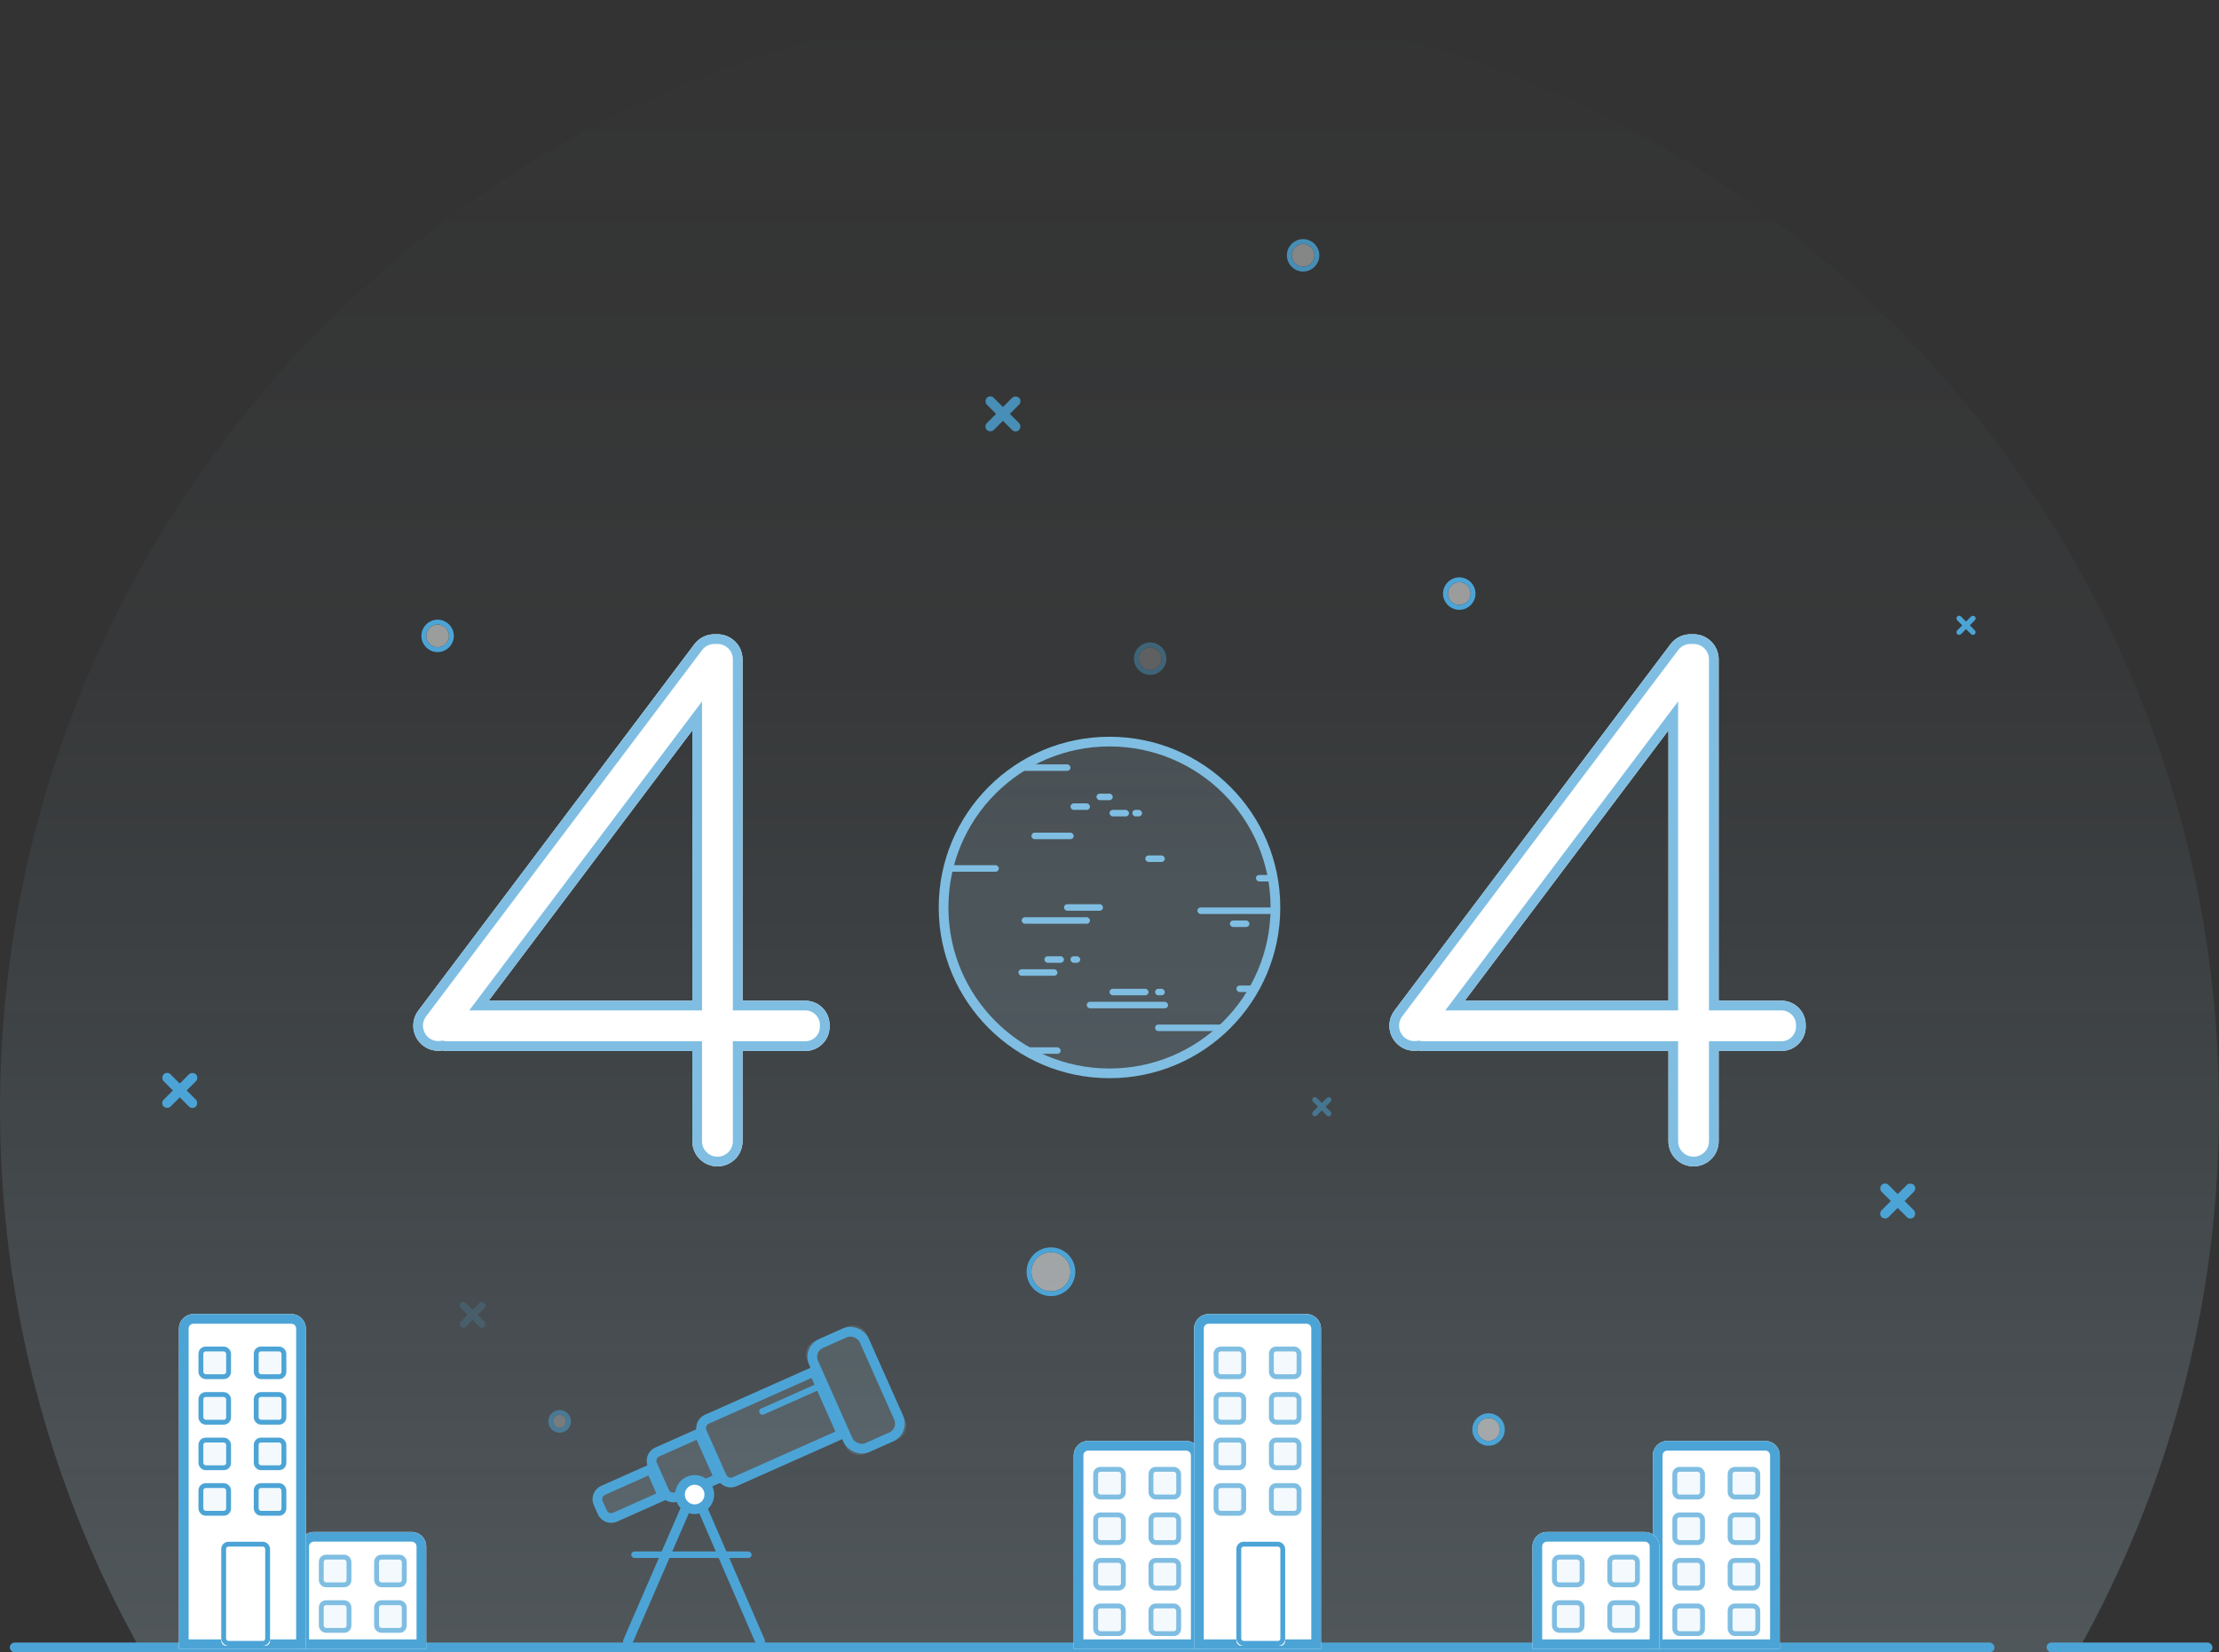 <?xml version="1.0" encoding="UTF-8"?>
<svg width="458px" height="341px" viewBox="0 0 458 341" version="1.1" xmlns="http://www.w3.org/2000/svg" xmlns:xlink="http://www.w3.org/1999/xlink">
    <rect x="0" y="0" width="458" height="341" fill="#333333" stroke="none"/>
    <!-- Generator: Sketch 48.1 (47250) - http://www.bohemiancoding.com/sketch -->
    <title>Group 7</title>
    <desc>Created with Sketch.</desc>
    <defs>
        <linearGradient x1="50%" y1="0%" x2="50%" y2="100%" id="linearGradient-1">
            <stop stop-color="#C6E8FC" stop-opacity="0" offset="0%"></stop>
            <stop stop-color="#ACE1FF" stop-opacity="0.169" offset="42.389%"></stop>
            <stop stop-color="#C6E8FC" offset="100%"></stop>
        </linearGradient>
        <ellipse id="path-2" cx="90.324" cy="131.231" rx="2.35" ry="2.349"></ellipse>
        <ellipse id="path-3" cx="301.192" cy="122.505" rx="2.35" ry="2.349"></ellipse>
        <ellipse id="path-4" cx="237.394" cy="135.93" rx="2.35" ry="2.349"></ellipse>
        <ellipse id="path-5" cx="268.957" cy="52.694" rx="2.35" ry="2.349"></ellipse>
        <ellipse id="path-6" cx="115.507" cy="293.341" rx="1.343" ry="1.343"></ellipse>
        <ellipse id="path-7" cx="216.912" cy="262.463" rx="4.029" ry="4.028"></ellipse>
        <ellipse id="path-8" cx="307.236" cy="295.019" rx="2.35" ry="2.349"></ellipse>
        <rect id="path-9" x="52.381" y="0" width="13.431" height="25.508" rx="3"></rect>
        <path d="M28.519,4.699 L53.724,4.699 L53.724,20.809 L28.519,20.809 C26.862,20.809 25.519,19.466 25.519,17.809 L25.519,7.699 C25.519,6.042 26.862,4.699 28.519,4.699 Z" id="path-10"></path>
        <path d="M16.431,6.713 L26.862,6.713 L26.862,18.795 L16.431,18.795 C14.774,18.795 13.431,17.452 13.431,15.795 L13.431,9.713 C13.431,8.056 14.774,6.713 16.431,6.713 Z" id="path-11"></path>
        <path d="M3,9.398 L14.774,9.398 L14.774,17.453 L3,17.453 C1.343,17.453 4.9460801e-16,16.11 -4.4408921e-16,14.453 L-4.4408921e-16,12.398 C-6.46995335e-16,10.741 1.343,9.398 3,9.398 Z" id="path-12"></path>
        <path d="M142.898,206.528 L142.898,150.734 L100.854,206.528 L142.898,206.528 Z M142.898,216.892 L92.318,216.892 C91.978,216.892 91.646,216.858 91.325,216.793 C89.976,217.015 88.543,216.706 87.365,215.819 C85.079,214.096 84.623,210.847 86.345,208.562 L143.316,132.959 C144.402,131.517 146.096,130.803 147.772,130.905 C147.874,130.899 147.976,130.896 148.08,130.896 C150.942,130.896 153.262,133.216 153.262,136.077 L153.262,206.528 L166.226,206.528 C168.987,206.528 171.226,208.767 171.226,211.528 L171.226,211.892 C171.226,214.653 168.987,216.892 166.226,216.892 L153.262,216.892 L153.262,235.533 C153.262,238.395 150.942,240.715 148.08,240.715 C145.218,240.715 142.898,238.395 142.898,235.533 L142.898,216.892 Z" id="path-13"></path>
        <path d="M344.364,206.528 L344.364,150.734 L302.32,206.528 L344.364,206.528 Z M344.364,216.892 L293.785,216.892 C293.445,216.892 293.113,216.858 292.792,216.793 C291.443,217.015 290.009,216.706 288.831,215.819 C286.546,214.096 286.089,210.847 287.811,208.562 L344.782,132.959 C345.868,131.517 347.562,130.803 349.238,130.905 C349.34,130.899 349.443,130.896 349.546,130.896 C352.408,130.896 354.728,133.216 354.728,136.077 L354.728,206.528 L367.692,206.528 C370.454,206.528 372.692,208.767 372.692,211.528 L372.692,211.892 C372.692,214.653 370.454,216.892 367.692,216.892 L354.728,216.892 L354.728,235.533 C354.728,238.395 352.408,240.715 349.546,240.715 C346.684,240.715 344.364,238.395 344.364,235.533 L344.364,216.892 Z" id="path-14"></path>
        <path d="M3,0 L23.191,-4.4408921e-16 C24.847,-7.48448398e-16 26.191,1.343 26.191,3 L26.191,42.961 L0,42.961 L0,3 C-2.02906125e-16,1.343 1.343,-1.39730022e-16 3,-4.4408921e-16 Z" id="path-15"></path>
        <rect id="path-16" x="4.029" y="5.37" width="6.716" height="6.713" rx="1"></rect>
        <rect id="path-17" x="4.029" y="14.768" width="6.716" height="6.713" rx="1"></rect>
        <rect id="path-18" x="4.029" y="24.165" width="6.716" height="6.713" rx="1"></rect>
        <rect id="path-19" x="4.029" y="33.563" width="6.716" height="6.713" rx="1"></rect>
        <rect id="path-20" x="15.446" y="5.37" width="6.716" height="6.713" rx="1"></rect>
        <rect id="path-21" x="15.446" y="14.768" width="6.716" height="6.713" rx="1"></rect>
        <rect id="path-22" x="15.446" y="24.165" width="6.716" height="6.713" rx="1"></rect>
        <rect id="path-23" x="15.446" y="33.563" width="6.716" height="6.713" rx="1"></rect>
        <path d="M3,0 L23.191,-4.4408921e-16 C24.847,-7.48448398e-16 26.191,1.343 26.191,3 L26.191,42.961 L0,42.961 L0,3 C-2.02906125e-16,1.343 1.343,-1.39730022e-16 3,-4.4408921e-16 Z" id="path-24"></path>
        <rect id="path-25" x="4.029" y="5.37" width="6.716" height="6.713" rx="1"></rect>
        <rect id="path-26" x="4.029" y="14.768" width="6.716" height="6.713" rx="1"></rect>
        <rect id="path-27" x="4.029" y="24.165" width="6.716" height="6.713" rx="1"></rect>
        <rect id="path-28" x="4.029" y="33.563" width="6.716" height="6.713" rx="1"></rect>
        <rect id="path-29" x="15.446" y="5.37" width="6.716" height="6.713" rx="1"></rect>
        <rect id="path-30" x="15.446" y="14.768" width="6.716" height="6.713" rx="1"></rect>
        <rect id="path-31" x="15.446" y="24.165" width="6.716" height="6.713" rx="1"></rect>
        <rect id="path-32" x="15.446" y="33.563" width="6.716" height="6.713" rx="1"></rect>
        <path d="M3,0 L23.191,-4.4408921e-16 C24.847,7.23133791e-16 26.191,1.343 26.191,3 L26.191,24.165 L0,24.165 L-4.4408921e-16,3 C-6.46995335e-16,1.343 1.343,-1.39730022e-16 3,-4.4408921e-16 Z" id="path-33"></path>
        <rect id="path-34" x="4.029" y="4.699" width="6.716" height="6.713" rx="1"></rect>
        <rect id="path-35" x="4.029" y="14.096" width="6.716" height="6.713" rx="1"></rect>
        <rect id="path-36" x="15.446" y="4.699" width="6.716" height="6.713" rx="1"></rect>
        <rect id="path-37" x="15.446" y="14.096" width="6.716" height="6.713" rx="1"></rect>
        <path d="M3,0 L23.191,-4.4408921e-16 C24.847,7.23133791e-16 26.191,1.343 26.191,3 L26.191,24.165 L0,24.165 L-4.4408921e-16,3 C-6.46995335e-16,1.343 1.343,-1.39730022e-16 3,-4.4408921e-16 Z" id="path-38"></path>
        <rect id="path-39" x="4.029" y="4.699" width="6.716" height="6.713" rx="1"></rect>
        <rect id="path-40" x="4.029" y="14.096" width="6.716" height="6.713" rx="1"></rect>
        <rect id="path-41" x="15.446" y="4.699" width="6.716" height="6.713" rx="1"></rect>
        <rect id="path-42" x="15.446" y="14.096" width="6.716" height="6.713" rx="1"></rect>
        <path d="M3,0 L23.191,-4.4408921e-16 C24.847,7.23133791e-16 26.191,1.343 26.191,3 L26.191,69.14 L0,69.14 L-4.4408921e-16,3 C-6.46995335e-16,1.343 1.343,-1.39730022e-16 3,-4.4408921e-16 Z" id="path-43"></path>
        <rect id="path-44" x="4.029" y="6.713" width="6.716" height="6.713" rx="1"></rect>
        <rect id="path-45" x="4.029" y="16.11" width="6.716" height="6.713" rx="1"></rect>
        <rect id="path-46" x="4.029" y="25.508" width="6.716" height="6.713" rx="1"></rect>
        <rect id="path-47" x="4.029" y="34.906" width="6.716" height="6.713" rx="1"></rect>
        <rect id="path-48" x="15.446" y="6.713" width="6.716" height="6.713" rx="1"></rect>
        <rect id="path-49" x="15.446" y="16.11" width="6.716" height="6.713" rx="1"></rect>
        <rect id="path-50" x="15.446" y="25.508" width="6.716" height="6.713" rx="1"></rect>
        <rect id="path-51" x="15.446" y="34.906" width="6.716" height="6.713" rx="1"></rect>
        <rect id="path-52" x="8.73" y="46.988" width="10.073" height="21.48" rx="1"></rect>
        <path d="M3,0 L23.191,-4.4408921e-16 C24.847,7.23133791e-16 26.191,1.343 26.191,3 L26.191,69.14 L0,69.14 L-4.4408921e-16,3 C-6.46995335e-16,1.343 1.343,-1.39730022e-16 3,-4.4408921e-16 Z" id="path-53"></path>
        <rect id="path-54" x="4.029" y="6.713" width="6.716" height="6.713" rx="1"></rect>
        <rect id="path-55" x="4.029" y="16.11" width="6.716" height="6.713" rx="1"></rect>
        <rect id="path-56" x="4.029" y="25.508" width="6.716" height="6.713" rx="1"></rect>
        <rect id="path-57" x="4.029" y="34.906" width="6.716" height="6.713" rx="1"></rect>
        <rect id="path-58" x="15.446" y="6.713" width="6.716" height="6.713" rx="1"></rect>
        <rect id="path-59" x="15.446" y="16.11" width="6.716" height="6.713" rx="1"></rect>
        <rect id="path-60" x="15.446" y="25.508" width="6.716" height="6.713" rx="1"></rect>
        <rect id="path-61" x="15.446" y="34.906" width="6.716" height="6.713" rx="1"></rect>
        <rect id="path-62" x="8.73" y="46.988" width="10.073" height="21.48" rx="1"></rect>
    </defs>
    <g id="搜索结果-无结果-copy" stroke="none" stroke-width="1" fill="none" fill-rule="evenodd" transform="translate(-492, -327)">
        <g id="Group-7" transform="translate(492, 327)">
            <path d="M29.295,341 C10.641,307.868 0,269.626 0,228.9 C0,102.482 102.527,0 229,0 C355.473,0 458,102.482 458,228.9 C458,269.626 447.359,307.868 428.705,341 L29.295,341 Z" id="Combined-Shape" fill="url(#linearGradient-1)" opacity="0.2"></path>
            <g id="Oval-2-Copy-5">
                <use fill-opacity="0.5" fill="#FFFFFF" fill-rule="evenodd" xlink:href="#path-2"></use>
                <ellipse stroke="#4CA4D6" stroke-width="1" cx="90.324" cy="131.231" rx="2.85" ry="2.849"></ellipse>
            </g>
            <g id="Oval-2-Copy-6">
                <use fill-opacity="0.5" fill="#FFFFFF" fill-rule="evenodd" xlink:href="#path-3"></use>
                <ellipse stroke="#4CA4D6" stroke-width="1" cx="301.192" cy="122.505" rx="2.85" ry="2.849"></ellipse>
            </g>
            <g id="Oval-2-Copy-11" opacity="0.4">
                <use fill-opacity="0.5" fill="#FFFFFF" fill-rule="evenodd" xlink:href="#path-4"></use>
                <ellipse stroke="#4CA4D6" stroke-width="1" cx="237.394" cy="135.93" rx="2.85" ry="2.849"></ellipse>
            </g>
            <g id="Oval-2-Copy-10" opacity="0.8">
                <use fill-opacity="0.5" fill="#FFFFFF" fill-rule="evenodd" xlink:href="#path-5"></use>
                <ellipse stroke="#4CA4D6" stroke-width="1" cx="268.957" cy="52.694" rx="2.85" ry="2.849"></ellipse>
            </g>
            <g id="Oval-2-Copy-9" opacity="0.5">
                <use fill-opacity="0.5" fill="#FFFFFF" fill-rule="evenodd" xlink:href="#path-6"></use>
                <ellipse stroke="#4CA4D6" stroke-width="1" cx="115.507" cy="293.341" rx="1.843" ry="1.843"></ellipse>
            </g>
            <g id="Oval-2-Copy-7">
                <use fill-opacity="0.5" fill="#FFFFFF" fill-rule="evenodd" xlink:href="#path-7"></use>
                <ellipse stroke="#4CA4D6" stroke-width="1" cx="216.912" cy="262.463" rx="4.529" ry="4.528"></ellipse>
            </g>
            <g id="Oval-2-Copy-8">
                <use fill-opacity="0.5" fill="#FFFFFF" fill-rule="evenodd" xlink:href="#path-8"></use>
                <ellipse stroke="#4CA4D6" stroke-width="1" cx="307.236" cy="295.019" rx="2.85" ry="2.849"></ellipse>
            </g>
            <g id="Group-2-Copy-3" transform="translate(391.922, 248.052) rotate(45) translate(-391.922, -248.052) translate(386.922, 243.052)" fill="#4CA4D6">
                <rect id="Rectangle-9" x="0" y="4.028" width="9.402" height="2.014" rx="1.007"></rect>
                <rect id="Rectangle-9-Copy" transform="translate(4.701, 5.034) rotate(90) translate(-4.701, -5.034) " x="0" y="4.028" width="9.402" height="2.014" rx="1.007"></rect>
            </g>
            <g id="Group-2-Copy-8" transform="translate(405.918, 129.528) rotate(45) translate(-405.918, -129.528) translate(402.918, 126.528)" fill="#4CA4D6">
                <rect id="Rectangle-9" x="0" y="2.204" width="5.144" height="1.102" rx="0.551"></rect>
                <rect id="Rectangle-9-Copy" transform="translate(2.572, 2.755) rotate(90) translate(-2.572, -2.755) " x="0" y="2.204" width="5.144" height="1.102" rx="0.551"></rect>
            </g>
            <g id="Group-2-Copy-7" transform="translate(37.341, 225.229) rotate(45) translate(-37.341, -225.229) translate(32.341, 220.229)" fill="#4CA4D6">
                <rect id="Rectangle-9" x="0" y="4.028" width="9.402" height="2.014" rx="1.007"></rect>
                <rect id="Rectangle-9-Copy" transform="translate(4.701, 5.034) rotate(90) translate(-4.701, -5.034) " x="0" y="4.028" width="9.402" height="2.014" rx="1.007"></rect>
            </g>
            <g id="Group-2-Copy-6" opacity="0.5" transform="translate(272.95, 228.874) rotate(45) translate(-272.95, -228.874) translate(269.95, 225.874)" fill="#4CA4D6">
                <rect id="Rectangle-9" x="0" y="2.204" width="5.144" height="1.102" rx="0.551"></rect>
                <rect id="Rectangle-9-Copy" transform="translate(2.572, 2.755) rotate(90) translate(-2.572, -2.755) " x="0" y="2.204" width="5.144" height="1.102" rx="0.551"></rect>
            </g>
            <g id="Group-2-Copy-4" opacity="0.8" transform="translate(207.245, 85.607) rotate(45) translate(-207.245, -85.607) translate(202.245, 80.607)" fill="#4CA4D6">
                <rect id="Rectangle-9" x="0" y="4.028" width="9.402" height="2.014" rx="1.007"></rect>
                <rect id="Rectangle-9-Copy" transform="translate(4.701, 5.034) rotate(90) translate(-4.701, -5.034) " x="0" y="4.028" width="9.402" height="2.014" rx="1.007"></rect>
            </g>
            <g id="Group-2-Copy-5" opacity="0.2" transform="translate(97.365, 271.598) rotate(45) translate(-97.365, -271.598) translate(93.865, 267.598)" fill="#4CA4D6">
                <rect id="Rectangle-9" x="0" y="2.963" width="6.917" height="1.482" rx="0.741"></rect>
                <rect id="Rectangle-9-Copy" transform="translate(3.458, 3.704) rotate(90) translate(-3.458, -3.704) " x="0" y="2.963" width="6.917" height="1.482" rx="0.741"></rect>
            </g>
            <rect id="Rectangle-10" fill="#4CA4D6" x="2.015" y="338.986" width="409.648" height="2.014" rx="1.007"></rect>
            <rect id="Rectangle-10-Copy" fill="#4CA4D6" x="422.408" y="338.986" width="34.249" height="2.014" rx="1.007"></rect>
            <g id="Group-5" transform="translate(117.522, 271.531)">
                <g id="Group-2" transform="translate(35.437, 26.216) rotate(-24) translate(-35.437, -26.216) translate(2.437, 13.216)">
                    <g id="Rectangle-13">
                        <use fill-opacity="0.145" fill="#ACD7F0" fill-rule="evenodd" xlink:href="#path-9"></use>
                        <rect stroke="#4CA4D6" stroke-width="2" x="53.381" y="1" width="11.431" height="23.508" rx="3"></rect>
                    </g>
                    <g id="Rectangle-13-Copy">
                        <use fill-opacity="0.145" fill="#ACD7F0" fill-rule="evenodd" xlink:href="#path-10"></use>
                        <path stroke="#4CA4D6" stroke-width="2" d="M52.724,19.809 L52.724,5.699 L28.519,5.699 C27.414,5.699 26.519,6.594 26.519,7.699 L26.519,17.809 C26.519,18.914 27.414,19.809 28.519,19.809 L52.724,19.809 Z"></path>
                    </g>
                    <g id="Rectangle-13-Copy-2">
                        <use fill-opacity="0.145" fill="#ACD7F0" fill-rule="evenodd" xlink:href="#path-11"></use>
                        <path stroke="#4CA4D6" stroke-width="2" d="M25.862,17.795 L25.862,7.713 L16.431,7.713 C15.327,7.713 14.431,8.608 14.431,9.713 L14.431,15.795 C14.431,16.9 15.327,17.795 16.431,17.795 L25.862,17.795 Z"></path>
                    </g>
                    <g id="Rectangle-13-Copy-3">
                        <use fill-opacity="0.145" fill="#ACD7F0" fill-rule="evenodd" xlink:href="#path-12"></use>
                        <path stroke="#4CA4D6" stroke-width="2" d="M13.774,16.453 L13.774,10.398 L3,10.398 C1.895,10.398 1,11.293 1,12.398 L1,14.453 C1,15.557 1.895,16.453 3,16.453 L13.774,16.453 Z"></path>
                    </g>
                </g>
                <g id="Group-3" transform="translate(12.088, 33.892)">
                    <ellipse id="Oval-7" stroke="#4CA4D6" stroke-width="2" fill="#FFFFFF" cx="13.767" cy="3.021" rx="3.022" ry="3.021"></ellipse>
                    <path d="M27.287,6.041 L15.446,33.318" id="Path-8-Copy" stroke="#4CA4D6" stroke-width="2" stroke-linecap="round" transform="translate(21.366, 19.679) scale(-1, 1) translate(-21.366, -19.679) "></path>
                    <rect id="Rectangle" fill="#4CA4D6" x="0.672" y="14.768" width="24.848" height="1.343" rx="0.671"></rect>
                    <path d="M11.841,6.041 L0,33.318" id="Path-8" stroke="#4CA4D6" stroke-width="2" stroke-linecap="round"></path>
                </g>
                <rect id="Rectangle-14" fill="#4CA4D6" transform="translate(45.608, 17.209) rotate(-24) translate(-45.608, -17.209) " x="38.619" y="16.537" width="13.979" height="1.343" rx="0.671"></rect>
            </g>
            <g id="Group-4" transform="translate(194.751, 153.047)">
                <ellipse id="Oval-8" stroke="#7FBEE2" stroke-width="2" fill-opacity="0.145" fill="#ACD7F0" cx="34.249" cy="34.234" rx="34.249" ry="34.234"></ellipse>
                <rect id="Rectangle-2" fill="#7FBEE2" x="0.672" y="25.508" width="10.745" height="1.343" rx="0.671"></rect>
                <rect id="Rectangle-2-Copy-14" fill="#7FBEE2" x="15.446" y="4.699" width="10.745" height="1.343" rx="0.671"></rect>
                <rect id="Rectangle-2-Copy" fill="#7FBEE2" x="52.381" y="34.234" width="16.117" height="1.343" rx="0.671"></rect>
                <rect id="Rectangle-2-Copy-2" fill="#7FBEE2" x="26.191" y="12.754" width="4.029" height="1.343" rx="0.671"></rect>
                <rect id="Rectangle-2-Copy-4" fill="#7FBEE2" x="34.249" y="14.096" width="4.029" height="1.343" rx="0.671"></rect>
                <rect id="Rectangle-2-Copy-15" fill="#7FBEE2" x="20.818" y="44.303" width="4.029" height="1.343" rx="0.671"></rect>
                <rect id="Rectangle-2-Copy-8" fill="#7FBEE2" x="41.636" y="23.494" width="4.029" height="1.343" rx="0.671"></rect>
                <rect id="Rectangle-2-Copy-21" fill="#7FBEE2" x="18.132" y="18.795" width="8.73" height="1.343" rx="0.671"></rect>
                <rect id="Rectangle-2-Copy-19" fill="#7FBEE2" x="59.097" y="36.919" width="4.029" height="1.343" rx="0.671"></rect>
                <rect id="Rectangle-2-Copy-9" fill="#7FBEE2" x="64.469" y="27.522" width="4.029" height="1.343" rx="0.671"></rect>
                <rect id="Rectangle-2-Copy-18" fill="#7FBEE2" x="60.44" y="50.344" width="4.029" height="1.343" rx="0.671"></rect>
                <rect id="Rectangle-2-Copy-6" fill="#7FBEE2" x="16.117" y="36.248" width="14.103" height="1.343" rx="0.671"></rect>
                <path d="M44.322,58.4 L57.754,58.4 L57.754,59.742 L44.322,59.742 C43.952,59.742 43.651,59.442 43.651,59.071 L43.651,59.071 C43.651,58.7 43.952,58.4 44.322,58.4 Z" id="Rectangle-2-Copy-13" fill="#7FBEE2"></path>
                <rect id="Rectangle-2-Copy-10" fill="#7FBEE2" x="29.548" y="53.701" width="16.789" height="1.343" rx="0.671"></rect>
                <rect id="Rectangle-2-Copy-5" fill="#7FBEE2" x="38.95" y="14.096" width="2.015" height="1.343" rx="0.671"></rect>
                <rect id="Rectangle-2-Copy-16" fill="#7FBEE2" x="26.191" y="44.303" width="2.015" height="1.343" rx="0.671"></rect>
                <rect id="Rectangle-2-Copy-12" fill="#7FBEE2" x="43.651" y="51.016" width="2.015" height="1.343" rx="0.671"></rect>
                <rect id="Rectangle-2-Copy-3" fill="#7FBEE2" x="31.563" y="10.74" width="3.358" height="1.343" rx="0.671"></rect>
                <rect id="Rectangle-2-Copy-7" fill="#7FBEE2" x="24.848" y="33.563" width="8.059" height="1.343" rx="0.671"></rect>
                <rect id="Rectangle-2-Copy-17" fill="#7FBEE2" x="15.446" y="46.988" width="8.059" height="1.343" rx="0.671"></rect>
                <rect id="Rectangle-2-Copy-20" fill="#7FBEE2" x="16.117" y="63.098" width="8.059" height="1.343" rx="0.671"></rect>
                <rect id="Rectangle-2-Copy-11" fill="#7FBEE2" x="34.249" y="51.016" width="8.059" height="1.343" rx="0.671"></rect>
            </g>
            <g id="Combined-Shape-Copy-2">
                <use fill="#FFFFFF" fill-rule="evenodd" xlink:href="#path-13"></use>
                <path stroke="#7FBEE2" stroke-width="2" d="M143.898,147.745 L143.898,207.528 L98.848,207.528 L143.898,147.745 Z M92.318,215.892 L143.898,215.892 L143.898,235.533 C143.898,237.843 145.77,239.715 148.08,239.715 C150.389,239.715 152.262,237.843 152.262,235.533 L152.262,215.892 L166.226,215.892 C168.435,215.892 170.226,214.101 170.226,211.892 L170.226,211.528 C170.226,209.319 168.435,207.528 166.226,207.528 L152.262,207.528 L152.262,136.077 C152.262,133.768 150.389,131.896 148.08,131.896 C147.996,131.896 147.913,131.898 147.83,131.903 L147.711,131.903 C146.319,131.819 144.969,132.426 144.115,133.561 L87.144,209.164 C85.754,211.008 86.122,213.63 87.967,215.02 C88.893,215.718 90.041,215.991 91.163,215.806 L91.343,215.777 L91.523,215.813 C91.782,215.865 92.048,215.892 92.318,215.892 Z"></path>
            </g>
            <g id="Combined-Shape-Copy-3">
                <use fill="#FFFFFF" fill-rule="evenodd" xlink:href="#path-14"></use>
                <path stroke="#7FBEE2" stroke-width="2" d="M345.364,147.745 L345.364,207.528 L300.314,207.528 L345.364,147.745 Z M293.785,215.892 L345.364,215.892 L345.364,235.533 C345.364,237.843 347.237,239.715 349.546,239.715 C351.856,239.715 353.728,237.843 353.728,235.533 L353.728,215.892 L367.692,215.892 C369.901,215.892 371.692,214.101 371.692,211.892 L371.692,211.528 C371.692,209.319 369.901,207.528 367.692,207.528 L353.728,207.528 L353.728,136.077 C353.728,133.768 351.856,131.896 349.546,131.896 C349.463,131.896 349.379,131.898 349.297,131.903 L349.178,131.903 C347.785,131.819 346.436,132.426 345.581,133.561 L288.61,209.164 C287.22,211.008 287.588,213.63 289.433,215.02 C290.359,215.718 291.507,215.991 292.629,215.806 L292.81,215.777 L292.989,215.813 C293.249,215.865 293.515,215.892 293.785,215.892 Z"></path>
            </g>
            <g id="Group-6" transform="translate(221.613, 297.368)">
                <g id="Rectangle-15">
                    <use fill="#FFFFFF" fill-rule="evenodd" xlink:href="#path-15"></use>
                    <path stroke="#4CA4D6" stroke-width="2" d="M1,41.961 L25.191,41.961 L25.191,3 C25.191,1.895 24.295,1 23.191,1 L3,1 C1.895,1 1,1.895 1,3 L1,41.961 Z"></path>
                </g>
                <g id="Rectangle-16">
                    <use fill-opacity="0.145" fill="#ACD7F0" fill-rule="evenodd" xlink:href="#path-16"></use>
                    <rect stroke="#7FBEE2" stroke-width="1" x="4.529" y="5.87" width="5.716" height="5.713" rx="1"></rect>
                </g>
                <g id="Rectangle-16-Copy-2">
                    <use fill-opacity="0.145" fill="#ACD7F0" fill-rule="evenodd" xlink:href="#path-17"></use>
                    <rect stroke="#7FBEE2" stroke-width="1" x="4.529" y="15.268" width="5.716" height="5.713" rx="1"></rect>
                </g>
                <g id="Rectangle-16-Copy-4">
                    <use fill-opacity="0.145" fill="#ACD7F0" fill-rule="evenodd" xlink:href="#path-18"></use>
                    <rect stroke="#7FBEE2" stroke-width="1" x="4.529" y="24.665" width="5.716" height="5.713" rx="1"></rect>
                </g>
                <g id="Rectangle-16-Copy-6">
                    <use fill-opacity="0.145" fill="#ACD7F0" fill-rule="evenodd" xlink:href="#path-19"></use>
                    <rect stroke="#7FBEE2" stroke-width="1" x="4.529" y="34.063" width="5.716" height="5.713" rx="1"></rect>
                </g>
                <g id="Rectangle-16-Copy">
                    <use fill-opacity="0.145" fill="#ACD7F0" fill-rule="evenodd" xlink:href="#path-20"></use>
                    <rect stroke="#7FBEE2" stroke-width="1" x="15.946" y="5.87" width="5.716" height="5.713" rx="1"></rect>
                </g>
                <g id="Rectangle-16-Copy-3">
                    <use fill-opacity="0.145" fill="#ACD7F0" fill-rule="evenodd" xlink:href="#path-21"></use>
                    <rect stroke="#7FBEE2" stroke-width="1" x="15.946" y="15.268" width="5.716" height="5.713" rx="1"></rect>
                </g>
                <g id="Rectangle-16-Copy-5">
                    <use fill-opacity="0.145" fill="#ACD7F0" fill-rule="evenodd" xlink:href="#path-22"></use>
                    <rect stroke="#7FBEE2" stroke-width="1" x="15.946" y="24.665" width="5.716" height="5.713" rx="1"></rect>
                </g>
                <g id="Rectangle-16-Copy-7">
                    <use fill-opacity="0.145" fill="#ACD7F0" fill-rule="evenodd" xlink:href="#path-23"></use>
                    <rect stroke="#7FBEE2" stroke-width="1" x="15.946" y="34.063" width="5.716" height="5.713" rx="1"></rect>
                </g>
            </g>
            <g id="Group-6-Copy-2" transform="translate(341.15, 297.368)">
                <g id="Rectangle-15">
                    <use fill="#FFFFFF" fill-rule="evenodd" xlink:href="#path-24"></use>
                    <path stroke="#4CA4D6" stroke-width="2" d="M1,41.961 L25.191,41.961 L25.191,3 C25.191,1.895 24.295,1 23.191,1 L3,1 C1.895,1 1,1.895 1,3 L1,41.961 Z"></path>
                </g>
                <g id="Rectangle-16">
                    <use fill-opacity="0.145" fill="#ACD7F0" fill-rule="evenodd" xlink:href="#path-25"></use>
                    <rect stroke="#7FBEE2" stroke-width="1" x="4.529" y="5.87" width="5.716" height="5.713" rx="1"></rect>
                </g>
                <g id="Rectangle-16-Copy-2">
                    <use fill-opacity="0.145" fill="#ACD7F0" fill-rule="evenodd" xlink:href="#path-26"></use>
                    <rect stroke="#7FBEE2" stroke-width="1" x="4.529" y="15.268" width="5.716" height="5.713" rx="1"></rect>
                </g>
                <g id="Rectangle-16-Copy-4">
                    <use fill-opacity="0.145" fill="#ACD7F0" fill-rule="evenodd" xlink:href="#path-27"></use>
                    <rect stroke="#7FBEE2" stroke-width="1" x="4.529" y="24.665" width="5.716" height="5.713" rx="1"></rect>
                </g>
                <g id="Rectangle-16-Copy-6">
                    <use fill-opacity="0.145" fill="#ACD7F0" fill-rule="evenodd" xlink:href="#path-28"></use>
                    <rect stroke="#7FBEE2" stroke-width="1" x="4.529" y="34.063" width="5.716" height="5.713" rx="1"></rect>
                </g>
                <g id="Rectangle-16-Copy">
                    <use fill-opacity="0.145" fill="#ACD7F0" fill-rule="evenodd" xlink:href="#path-29"></use>
                    <rect stroke="#7FBEE2" stroke-width="1" x="15.946" y="5.87" width="5.716" height="5.713" rx="1"></rect>
                </g>
                <g id="Rectangle-16-Copy-3">
                    <use fill-opacity="0.145" fill="#ACD7F0" fill-rule="evenodd" xlink:href="#path-30"></use>
                    <rect stroke="#7FBEE2" stroke-width="1" x="15.946" y="15.268" width="5.716" height="5.713" rx="1"></rect>
                </g>
                <g id="Rectangle-16-Copy-5">
                    <use fill-opacity="0.145" fill="#ACD7F0" fill-rule="evenodd" xlink:href="#path-31"></use>
                    <rect stroke="#7FBEE2" stroke-width="1" x="15.946" y="24.665" width="5.716" height="5.713" rx="1"></rect>
                </g>
                <g id="Rectangle-16-Copy-7">
                    <use fill-opacity="0.145" fill="#ACD7F0" fill-rule="evenodd" xlink:href="#path-32"></use>
                    <rect stroke="#7FBEE2" stroke-width="1" x="15.946" y="34.063" width="5.716" height="5.713" rx="1"></rect>
                </g>
            </g>
            <g id="Group-6-Copy-3" transform="translate(316.302, 316.163)">
                <g id="Rectangle-15">
                    <use fill="#FFFFFF" fill-rule="evenodd" xlink:href="#path-33"></use>
                    <path stroke="#4CA4D6" stroke-width="2" d="M1,23.165 L25.191,23.165 L25.191,3 C25.191,1.895 24.295,1 23.191,1 L3,1 C1.895,1 1,1.895 1,3 L1,23.165 Z"></path>
                </g>
                <g id="Rectangle-16-Copy-4">
                    <use fill-opacity="0.145" fill="#ACD7F0" fill-rule="evenodd" xlink:href="#path-34"></use>
                    <rect stroke="#7FBEE2" stroke-width="1" x="4.529" y="5.199" width="5.716" height="5.713" rx="1"></rect>
                </g>
                <g id="Rectangle-16-Copy-6">
                    <use fill-opacity="0.145" fill="#ACD7F0" fill-rule="evenodd" xlink:href="#path-35"></use>
                    <rect stroke="#7FBEE2" stroke-width="1" x="4.529" y="14.596" width="5.716" height="5.713" rx="1"></rect>
                </g>
                <g id="Rectangle-16-Copy-5">
                    <use fill-opacity="0.145" fill="#ACD7F0" fill-rule="evenodd" xlink:href="#path-36"></use>
                    <rect stroke="#7FBEE2" stroke-width="1" x="15.946" y="5.199" width="5.716" height="5.713" rx="1"></rect>
                </g>
                <g id="Rectangle-16-Copy-7">
                    <use fill-opacity="0.145" fill="#ACD7F0" fill-rule="evenodd" xlink:href="#path-37"></use>
                    <rect stroke="#7FBEE2" stroke-width="1" x="15.946" y="14.596" width="5.716" height="5.713" rx="1"></rect>
                </g>
            </g>
            <g id="Group-6-Copy-5" transform="translate(61.783, 316.163)">
                <g id="Rectangle-15">
                    <use fill="#FFFFFF" fill-rule="evenodd" xlink:href="#path-38"></use>
                    <path stroke="#4CA4D6" stroke-width="2" d="M1,23.165 L25.191,23.165 L25.191,3 C25.191,1.895 24.295,1 23.191,1 L3,1 C1.895,1 1,1.895 1,3 L1,23.165 Z"></path>
                </g>
                <g id="Rectangle-16-Copy-4">
                    <use fill-opacity="0.145" fill="#ACD7F0" fill-rule="evenodd" xlink:href="#path-39"></use>
                    <rect stroke="#7FBEE2" stroke-width="1" x="4.529" y="5.199" width="5.716" height="5.713" rx="1"></rect>
                </g>
                <g id="Rectangle-16-Copy-6">
                    <use fill-opacity="0.145" fill="#ACD7F0" fill-rule="evenodd" xlink:href="#path-40"></use>
                    <rect stroke="#7FBEE2" stroke-width="1" x="4.529" y="14.596" width="5.716" height="5.713" rx="1"></rect>
                </g>
                <g id="Rectangle-16-Copy-5">
                    <use fill-opacity="0.145" fill="#ACD7F0" fill-rule="evenodd" xlink:href="#path-41"></use>
                    <rect stroke="#7FBEE2" stroke-width="1" x="15.946" y="5.199" width="5.716" height="5.713" rx="1"></rect>
                </g>
                <g id="Rectangle-16-Copy-7">
                    <use fill-opacity="0.145" fill="#ACD7F0" fill-rule="evenodd" xlink:href="#path-42"></use>
                    <rect stroke="#7FBEE2" stroke-width="1" x="15.946" y="14.596" width="5.716" height="5.713" rx="1"></rect>
                </g>
            </g>
            <g id="Group-6-Copy" transform="translate(246.46, 271.189)">
                <g id="Rectangle-15">
                    <use fill="#FFFFFF" fill-rule="evenodd" xlink:href="#path-43"></use>
                    <path stroke="#4CA4D6" stroke-width="2" d="M1,68.14 L25.191,68.14 L25.191,3 C25.191,1.895 24.295,1 23.191,1 L3,1 C1.895,1 1,1.895 1,3 L1,68.14 Z"></path>
                </g>
                <g id="Rectangle-16">
                    <use fill-opacity="0.145" fill="#ACD7F0" fill-rule="evenodd" xlink:href="#path-44"></use>
                    <rect stroke="#7FBEE2" stroke-width="1" x="4.529" y="7.213" width="5.716" height="5.713" rx="1"></rect>
                </g>
                <g id="Rectangle-16-Copy-2">
                    <use fill-opacity="0.145" fill="#ACD7F0" fill-rule="evenodd" xlink:href="#path-45"></use>
                    <rect stroke="#7FBEE2" stroke-width="1" x="4.529" y="16.61" width="5.716" height="5.713" rx="1"></rect>
                </g>
                <g id="Rectangle-16-Copy-4">
                    <use fill-opacity="0.145" fill="#ACD7F0" fill-rule="evenodd" xlink:href="#path-46"></use>
                    <rect stroke="#7FBEE2" stroke-width="1" x="4.529" y="26.008" width="5.716" height="5.713" rx="1"></rect>
                </g>
                <g id="Rectangle-16-Copy-6">
                    <use fill-opacity="0.145" fill="#ACD7F0" fill-rule="evenodd" xlink:href="#path-47"></use>
                    <rect stroke="#7FBEE2" stroke-width="1" x="4.529" y="35.406" width="5.716" height="5.713" rx="1"></rect>
                </g>
                <g id="Rectangle-16-Copy">
                    <use fill-opacity="0.145" fill="#ACD7F0" fill-rule="evenodd" xlink:href="#path-48"></use>
                    <rect stroke="#7FBEE2" stroke-width="1" x="15.946" y="7.213" width="5.716" height="5.713" rx="1"></rect>
                </g>
                <g id="Rectangle-16-Copy-3">
                    <use fill-opacity="0.145" fill="#ACD7F0" fill-rule="evenodd" xlink:href="#path-49"></use>
                    <rect stroke="#7FBEE2" stroke-width="1" x="15.946" y="16.61" width="5.716" height="5.713" rx="1"></rect>
                </g>
                <g id="Rectangle-16-Copy-5">
                    <use fill-opacity="0.145" fill="#ACD7F0" fill-rule="evenodd" xlink:href="#path-50"></use>
                    <rect stroke="#7FBEE2" stroke-width="1" x="15.946" y="26.008" width="5.716" height="5.713" rx="1"></rect>
                </g>
                <g id="Rectangle-16-Copy-7">
                    <use fill-opacity="0.145" fill="#ACD7F0" fill-rule="evenodd" xlink:href="#path-51"></use>
                    <rect stroke="#7FBEE2" stroke-width="1" x="15.946" y="35.406" width="5.716" height="5.713" rx="1"></rect>
                </g>
                <g id="Rectangle-16-Copy-8">
                    <use fill="#FFFFFF" fill-rule="evenodd" xlink:href="#path-52"></use>
                    <rect stroke="#4CA4D6" stroke-width="1" x="9.23" y="47.488" width="9.073" height="20.48" rx="1"></rect>
                </g>
            </g>
            <g id="Group-6-Copy-4" transform="translate(36.935, 271.189)">
                <g id="Rectangle-15">
                    <use fill="#FFFFFF" fill-rule="evenodd" xlink:href="#path-53"></use>
                    <path stroke="#4CA4D6" stroke-width="2" d="M1,68.14 L25.191,68.14 L25.191,3 C25.191,1.895 24.295,1 23.191,1 L3,1 C1.895,1 1,1.895 1,3 L1,68.14 Z"></path>
                </g>
                <g id="Rectangle-16">
                    <use fill-opacity="0.145" fill="#ACD7F0" fill-rule="evenodd" xlink:href="#path-54"></use>
                    <rect stroke="#4CA4D6" stroke-width="1" x="4.529" y="7.213" width="5.716" height="5.713" rx="1"></rect>
                </g>
                <g id="Rectangle-16-Copy-2">
                    <use fill-opacity="0.145" fill="#ACD7F0" fill-rule="evenodd" xlink:href="#path-55"></use>
                    <rect stroke="#4CA4D6" stroke-width="1" x="4.529" y="16.61" width="5.716" height="5.713" rx="1"></rect>
                </g>
                <g id="Rectangle-16-Copy-4">
                    <use fill-opacity="0.145" fill="#ACD7F0" fill-rule="evenodd" xlink:href="#path-56"></use>
                    <rect stroke="#4CA4D6" stroke-width="1" x="4.529" y="26.008" width="5.716" height="5.713" rx="1"></rect>
                </g>
                <g id="Rectangle-16-Copy-6">
                    <use fill-opacity="0.145" fill="#ACD7F0" fill-rule="evenodd" xlink:href="#path-57"></use>
                    <rect stroke="#4CA4D6" stroke-width="1" x="4.529" y="35.406" width="5.716" height="5.713" rx="1"></rect>
                </g>
                <g id="Rectangle-16-Copy">
                    <use fill-opacity="0.145" fill="#ACD7F0" fill-rule="evenodd" xlink:href="#path-58"></use>
                    <rect stroke="#4CA4D6" stroke-width="1" x="15.946" y="7.213" width="5.716" height="5.713" rx="1"></rect>
                </g>
                <g id="Rectangle-16-Copy-3">
                    <use fill-opacity="0.145" fill="#ACD7F0" fill-rule="evenodd" xlink:href="#path-59"></use>
                    <rect stroke="#4CA4D6" stroke-width="1" x="15.946" y="16.61" width="5.716" height="5.713" rx="1"></rect>
                </g>
                <g id="Rectangle-16-Copy-5">
                    <use fill-opacity="0.145" fill="#ACD7F0" fill-rule="evenodd" xlink:href="#path-60"></use>
                    <rect stroke="#4CA4D6" stroke-width="1" x="15.946" y="26.008" width="5.716" height="5.713" rx="1"></rect>
                </g>
                <g id="Rectangle-16-Copy-7">
                    <use fill-opacity="0.145" fill="#ACD7F0" fill-rule="evenodd" xlink:href="#path-61"></use>
                    <rect stroke="#4CA4D6" stroke-width="1" x="15.946" y="35.406" width="5.716" height="5.713" rx="1"></rect>
                </g>
                <g id="Rectangle-16-Copy-8">
                    <use fill="#FFFFFF" fill-rule="evenodd" xlink:href="#path-62"></use>
                    <rect stroke="#4CA4D6" stroke-width="1" x="9.23" y="47.488" width="9.073" height="20.48" rx="1"></rect>
                </g>
            </g>
        </g>
    </g>
</svg>